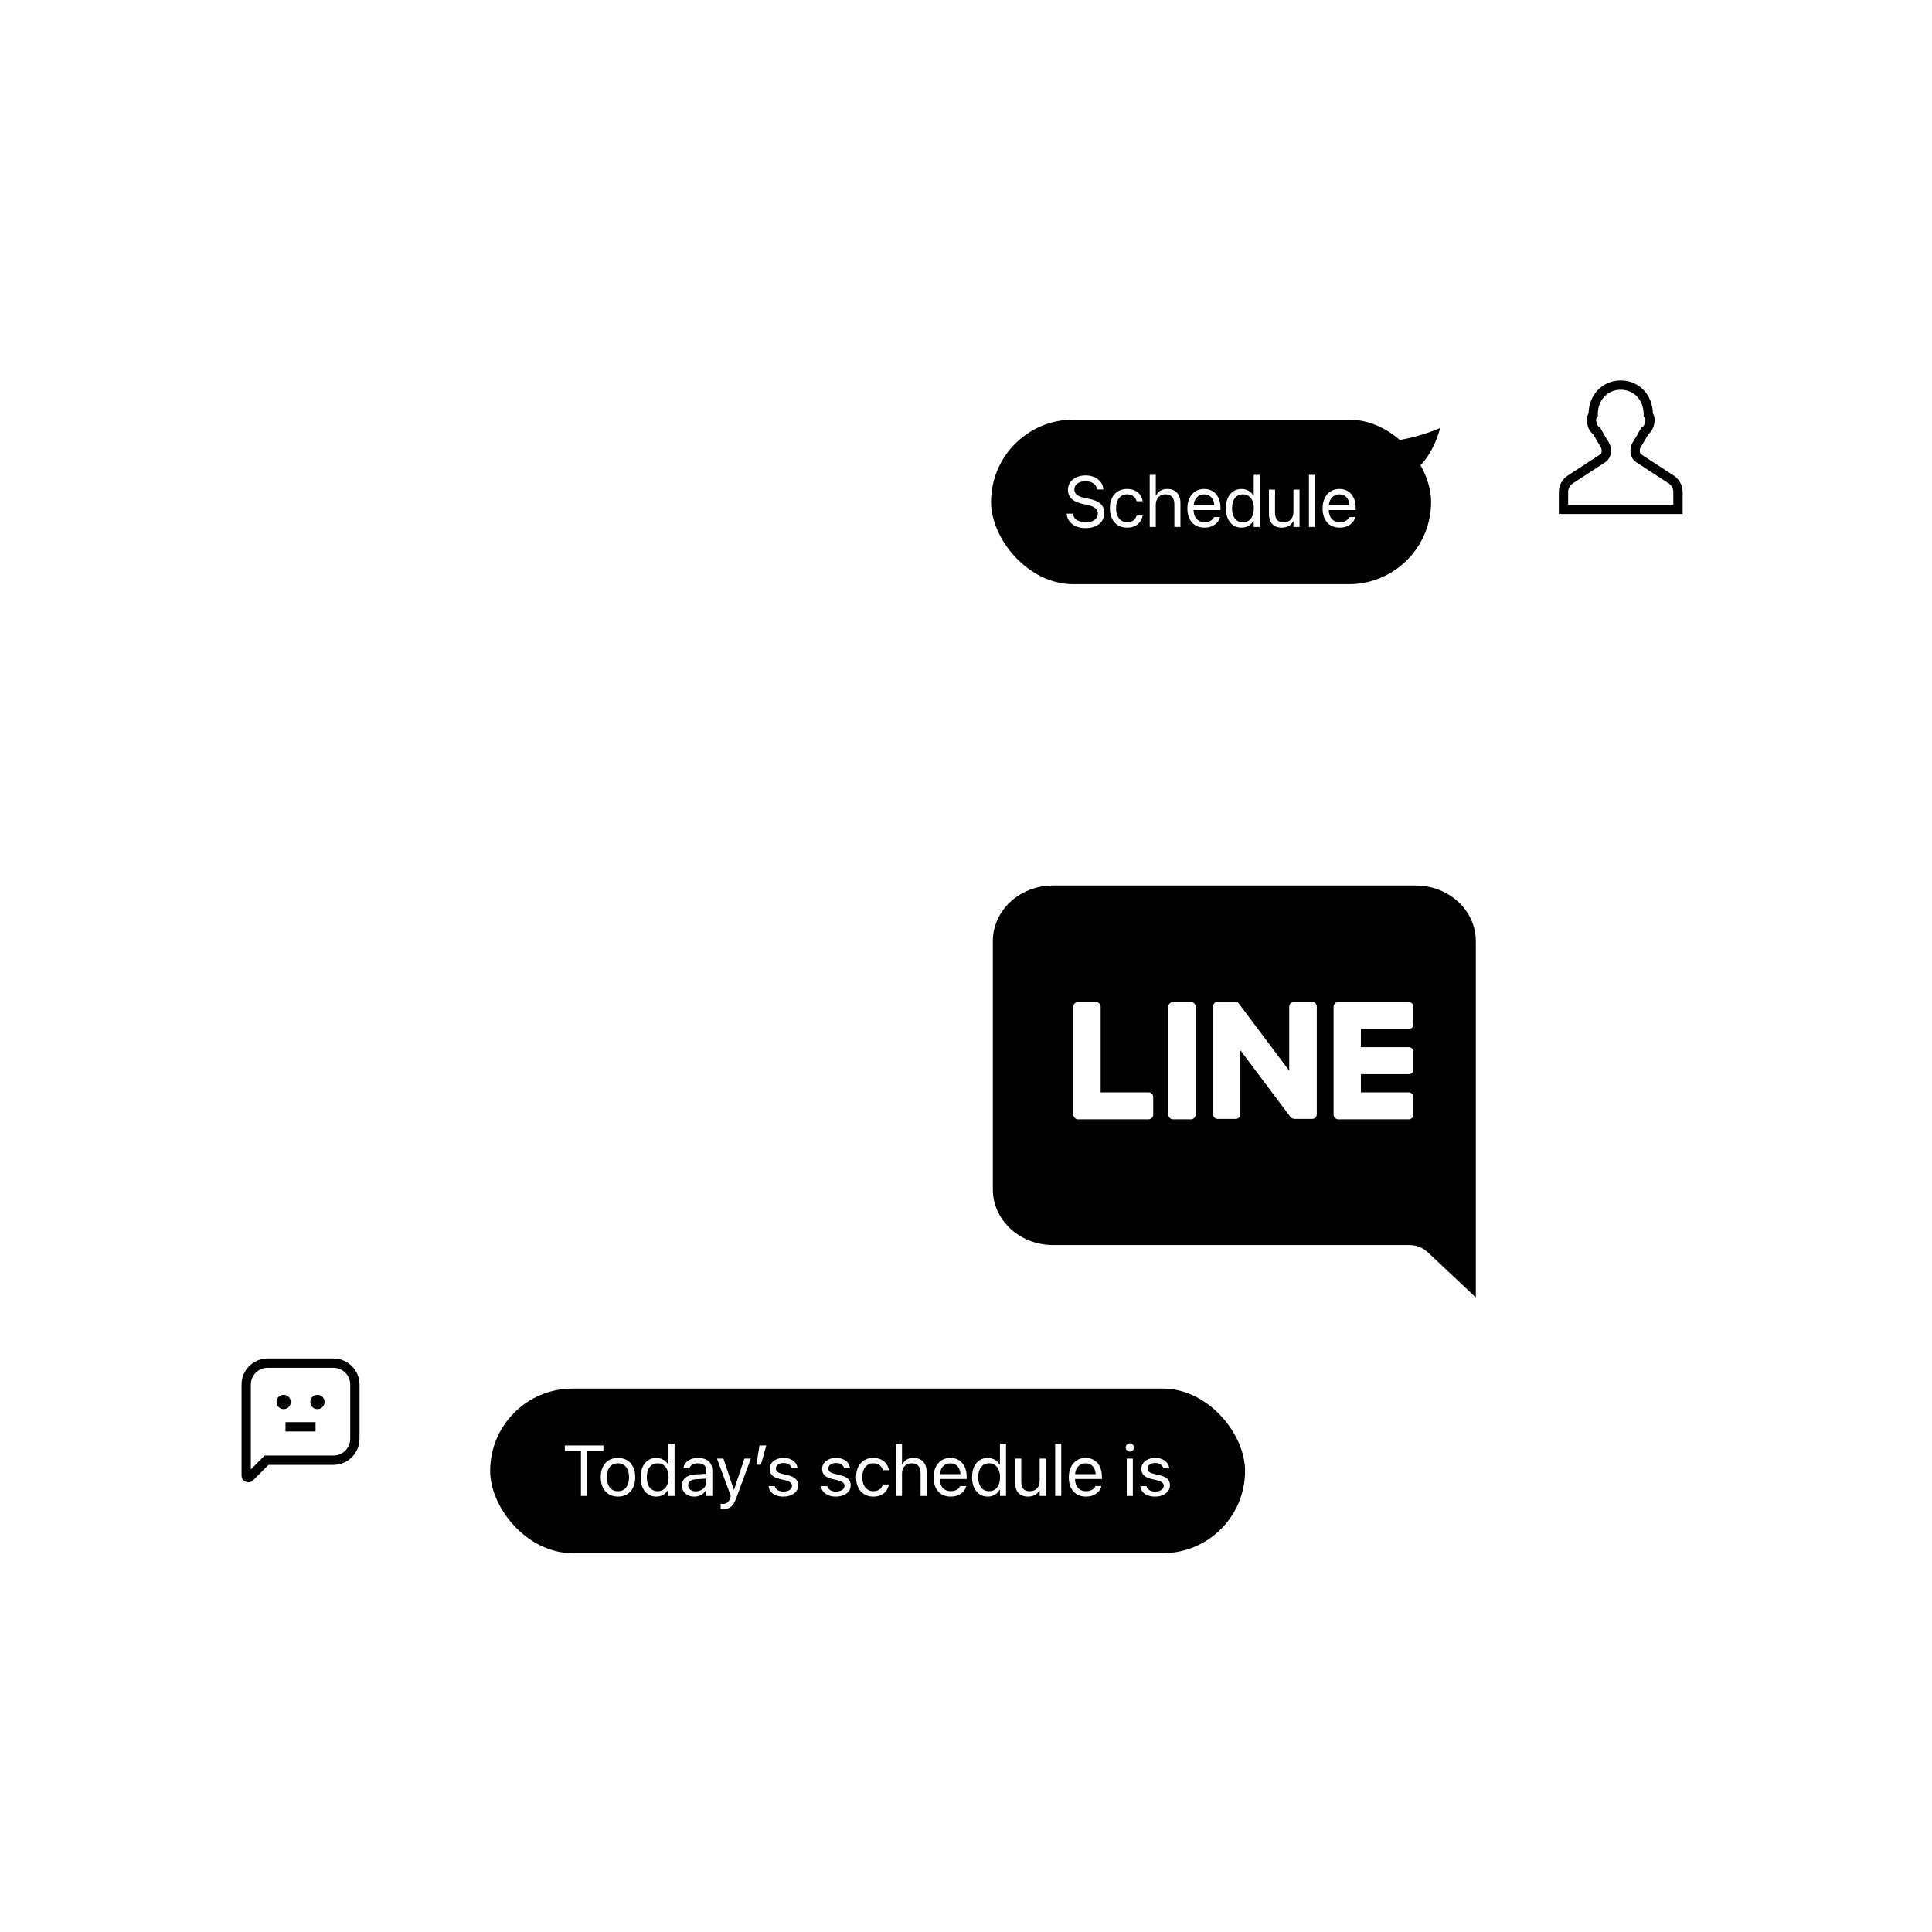<svg  viewBox="0 0 540 540" fill="#000" xmlns="http://www.w3.org/2000/svg">
<path d="M102.5 173.58C102.5 156.368 116.502 142.5 133.661 142.5H316.339C333.547 142.5 347.5 156.417 347.5 173.58V240H332.5V173.58C332.5 164.736 325.297 157.5 316.339 157.5H133.661C124.723 157.5 117.5 164.715 117.5 173.58V341.937L133.899 325.594C135.305 324.193 137.209 323.407 139.194 323.407H272.5V338.407H142.293L115.294 365.312C113.147 367.452 109.923 368.089 107.124 366.927C104.325 365.764 102.5 363.031 102.5 360V173.58Z" fill="#fff"/>
<path fill-rule="evenodd" clip-rule="evenodd" d="M290 217.5H160V202.5H290V217.5Z" fill="white"/>
<path fill-rule="evenodd" clip-rule="evenodd" d="M230 252.5H160V237.5H230V252.5Z" fill="white"/>
<path fill-rule="evenodd" clip-rule="evenodd" d="M230 287.5H160V272.5H230V287.5Z" fill="white"/>
<path d="M294.396 240H395.604C409.058 240 420 250.263 420 262.956V380L393.954 355.491H294.396C280.942 355.491 270 345.228 270 332.534V262.956C270 250.297 280.906 240 294.396 240Z" fill="#000"/>
<path fill-rule="evenodd" clip-rule="evenodd" d="M294.396 247.5C284.62 247.5 277.5 254.855 277.5 262.956V332.534C277.5 340.656 284.641 347.991 294.396 347.991H393.954C395.864 347.991 397.702 348.72 399.093 350.029L412.5 362.644V262.956C412.5 254.835 405.359 247.5 395.604 247.5H294.396ZM294.396 232.5C277.193 232.5 262.5 245.738 262.5 262.956V332.534C262.5 349.8 277.244 362.991 294.396 362.991H390.98L414.86 385.462C417.039 387.512 420.229 388.072 422.975 386.885C425.722 385.698 427.5 382.992 427.5 380V262.956C427.5 245.691 412.756 232.5 395.604 232.5H294.396Z" fill="#fff"/>
<path d="M393.738 287.601C394.49 287.601 395.064 287 395.064 286.292V281.377C395.064 280.634 394.454 280.068 393.738 280.068H374.065C373.313 280.068 372.739 280.67 372.739 281.377V311.506C372.739 312.249 373.348 312.85 374.065 312.85H393.738C394.49 312.85 395.064 312.249 395.064 311.542V306.626C395.064 305.883 394.454 305.318 393.738 305.318H380.372V300.225H393.738C394.49 300.225 395.064 299.624 395.064 298.917V294.001C395.064 293.259 394.454 292.693 393.738 292.693H380.372V287.601H393.738Z" fill="white"/>
<path d="M320.998 305.318H307.633V281.377C307.633 280.634 307.023 280.068 306.307 280.068H301.326C300.573 280.068 300 280.67 300 281.377V311.506C300 312.249 300.609 312.85 301.326 312.85H320.998C321.751 312.85 322.324 312.249 322.324 311.542V306.626C322.324 305.883 321.715 305.318 320.998 305.318Z" fill="white"/>
<path d="M332.859 280.068H327.879C327.146 280.068 326.553 280.654 326.553 281.377V311.542C326.553 312.264 327.146 312.85 327.879 312.85H332.859C333.592 312.85 334.185 312.264 334.185 311.542V281.377C334.185 280.654 333.592 280.068 332.859 280.068Z" fill="white"/>
<path d="M366.649 280.071H361.669C360.916 280.071 360.343 280.672 360.343 281.379V299.273L346.368 280.637C346.368 280.637 346.296 280.53 346.26 280.495L346.189 280.389L346.117 280.318H346.081L346.009 280.248H345.973L345.902 280.177H345.866L345.794 280.106H345.687V280.035H340.383C339.631 280 339.058 280.601 339.058 281.308V311.438C339.058 312.18 339.667 312.746 340.383 312.746H345.364C346.117 312.746 346.69 312.145 346.69 311.438V293.544L360.665 312.18C360.665 312.18 360.88 312.428 361.024 312.499L361.095 312.569H361.203L361.274 312.64H361.418C361.418 312.64 361.633 312.746 361.776 312.746H366.721C367.474 312.746 368.047 312.145 368.047 311.438V281.308C368.047 280.566 367.438 280 366.721 280L366.649 280.071Z" fill="white"/>
<rect x="416" y="88" width="74" height="74" rx="30" fill="#fff"/>
<path d="M452.574 106.347C447.776 106.557 444.206 110.308 444.005 115.413L444.002 115.548L443.93 115.676C443.59 116.323 443.425 117.097 443.554 117.979L443.628 118.41C443.906 119.799 444.477 120.706 445.198 121.283L445.308 121.364L445.156 121.082C445.992 122.637 446.617 123.701 447.372 124.894C447.826 125.612 447.767 126.661 447.27 127.01L438.182 132.932C437.42 133.429 436.794 134.108 436.361 134.908C435.927 135.708 435.7 136.603 435.7 137.513V143.662H470.3V137.513C470.3 135.665 469.367 133.942 467.818 132.932L458.694 126.985C458.234 126.661 458.174 125.612 458.629 124.894L458.946 124.388C459.36 123.72 459.748 123.065 460.173 122.308L460.69 121.364L460.802 121.283C461.595 120.649 462.207 119.614 462.447 117.98L462.484 117.608C462.525 116.878 462.362 116.23 462.071 115.675L461.996 115.548L462.004 115.866C462.004 110.379 458.154 106.338 453 106.338L452.574 106.347ZM453.366 108.947C456.747 109.123 459.228 111.734 459.395 115.463L459.402 115.86L459.4 116.369L459.662 116.717C459.831 116.941 459.928 117.233 459.874 117.604C459.712 118.711 459.398 119.138 459.047 119.342L458.729 119.527L458.555 119.851C457.75 121.349 457.156 122.359 456.432 123.503C455.305 125.283 455.453 127.887 457.237 129.138L466.399 135.11L466.632 135.28C467.304 135.821 467.7 136.64 467.7 137.513V141.062H438.3V137.513C438.3 136.543 438.79 135.64 439.602 135.111L448.726 129.163C450.547 127.886 450.695 125.283 449.569 123.503C448.949 122.524 448.424 121.641 447.779 120.465L447.272 119.527L446.954 119.342C446.602 119.138 446.289 118.711 446.126 117.603C446.072 117.233 446.17 116.941 446.339 116.716L446.623 116.338L446.595 115.798C446.597 111.788 449.311 108.938 453 108.938L453.366 108.947Z" fill="#000"/>
<g filter="url(#filter0_d_594_40359)">
<rect x="277" y="116" width="123" height="46" rx="23" fill="#000"/>
<path d="M402.515 118.359C399.763 119.539 393.078 121.898 388.36 121.898C387.574 125.437 387.416 133.223 393.078 131.335C398.74 129.448 401.729 121.505 402.515 118.359Z" fill="#000"/>
<path d="M303.435 146.312C304.49 146.312 305.408 146.14 306.189 145.795C306.97 145.45 307.573 144.962 307.996 144.33C308.425 143.699 308.64 142.947 308.64 142.074V142.064C308.64 141.381 308.5 140.788 308.22 140.287C307.947 139.786 307.511 139.363 306.912 139.018C306.313 138.673 305.522 138.393 304.539 138.178L302.976 137.826C302.032 137.624 301.349 137.335 300.925 136.957C300.502 136.573 300.291 136.098 300.291 135.531V135.521C300.291 135.04 300.427 134.63 300.701 134.291C300.974 133.946 301.345 133.682 301.814 133.5C302.283 133.311 302.813 133.217 303.406 133.217C304.018 133.217 304.552 133.311 305.007 133.5C305.463 133.682 305.828 133.936 306.101 134.262C306.375 134.587 306.544 134.968 306.609 135.404L306.629 135.531H308.386L308.377 135.395C308.331 134.672 308.093 134.027 307.664 133.461C307.24 132.888 306.668 132.436 305.945 132.104C305.222 131.765 304.392 131.596 303.455 131.596C302.491 131.596 301.635 131.765 300.886 132.104C300.144 132.442 299.561 132.911 299.138 133.51C298.715 134.102 298.5 134.789 298.494 135.57V135.58C298.494 136.602 298.816 137.439 299.461 138.09C300.112 138.741 301.137 139.223 302.537 139.535L304.099 139.877C305.069 140.092 305.769 140.398 306.199 140.795C306.629 141.186 306.843 141.677 306.843 142.27V142.279C306.843 142.755 306.703 143.174 306.423 143.539C306.143 143.904 305.753 144.187 305.252 144.389C304.757 144.59 304.184 144.691 303.533 144.691C302.856 144.691 302.254 144.597 301.726 144.408C301.199 144.219 300.779 143.956 300.466 143.617C300.154 143.272 299.972 142.865 299.92 142.396L299.9 142.279H298.142L298.152 142.396C298.224 143.165 298.481 143.845 298.923 144.438C299.373 145.023 299.981 145.482 300.75 145.814C301.518 146.146 302.413 146.312 303.435 146.312ZM315.018 146.186C315.844 146.186 316.557 146.046 317.156 145.766C317.755 145.479 318.24 145.089 318.611 144.594C318.982 144.092 319.233 143.523 319.363 142.885L319.383 142.787L317.703 142.797L317.684 142.855C317.501 143.441 317.186 143.894 316.736 144.213C316.294 144.525 315.717 144.682 315.008 144.682C314.396 144.682 313.859 144.522 313.396 144.203C312.941 143.884 312.586 143.432 312.332 142.846C312.078 142.26 311.951 141.563 311.951 140.756V140.746C311.951 139.958 312.075 139.275 312.322 138.695C312.576 138.116 312.931 137.67 313.387 137.357C313.842 137.038 314.383 136.879 315.008 136.879C315.763 136.879 316.365 137.064 316.814 137.436C317.27 137.8 317.56 138.243 317.684 138.764L317.703 138.803H319.383L319.373 138.734C319.275 138.122 319.044 137.562 318.68 137.055C318.315 136.547 317.824 136.14 317.205 135.834C316.593 135.528 315.861 135.375 315.008 135.375C314.031 135.375 313.185 135.596 312.469 136.039C311.753 136.482 311.196 137.104 310.799 137.904C310.408 138.705 310.213 139.649 310.213 140.736V140.756C310.213 141.863 310.408 142.823 310.799 143.637C311.196 144.444 311.753 145.072 312.469 145.521C313.191 145.964 314.041 146.186 315.018 146.186ZM321.346 146H323.045V139.838C323.045 139.232 323.156 138.708 323.377 138.266C323.605 137.823 323.921 137.481 324.325 137.24C324.735 136.999 325.213 136.879 325.76 136.879C326.587 136.879 327.205 137.117 327.616 137.592C328.032 138.061 328.241 138.767 328.241 139.711V146H329.94V139.32C329.94 138.493 329.793 137.787 329.5 137.201C329.207 136.609 328.788 136.156 328.241 135.844C327.694 135.531 327.036 135.375 326.268 135.375C325.493 135.375 324.852 135.531 324.344 135.844C323.836 136.15 323.446 136.586 323.172 137.152H323.045V131.439H321.346V146ZM336.669 146.186C337.268 146.186 337.815 146.107 338.309 145.951C338.804 145.795 339.234 145.58 339.598 145.307C339.963 145.033 340.263 144.727 340.497 144.389C340.731 144.044 340.891 143.686 340.975 143.314L340.995 143.236H339.305L339.266 143.324C339.175 143.552 339.016 143.77 338.788 143.979C338.56 144.18 338.27 144.346 337.919 144.477C337.574 144.607 337.17 144.672 336.708 144.672C336.076 144.672 335.526 144.532 335.057 144.252C334.595 143.972 334.237 143.572 333.983 143.051C333.736 142.523 333.612 141.889 333.612 141.146V140.482C333.612 139.701 333.739 139.044 333.993 138.51C334.253 137.976 334.605 137.572 335.048 137.299C335.49 137.025 335.992 136.889 336.552 136.889C337.111 136.889 337.606 137.019 338.036 137.279C338.466 137.54 338.804 137.934 339.052 138.461C339.299 138.988 339.423 139.662 339.423 140.482V141.146L340.263 139.906H332.743V141.264H341.122V140.609C341.122 139.568 340.94 138.656 340.575 137.875C340.21 137.087 339.686 136.475 339.003 136.039C338.319 135.596 337.505 135.375 336.561 135.375C335.617 135.375 334.79 135.606 334.081 136.068C333.378 136.524 332.834 137.159 332.45 137.973C332.066 138.786 331.874 139.73 331.874 140.805V140.814C331.874 141.908 332.066 142.859 332.45 143.666C332.834 144.467 333.384 145.089 334.1 145.531C334.817 145.967 335.673 146.186 336.669 146.186ZM347.021 146.186C347.509 146.186 347.958 146.111 348.368 145.961C348.785 145.811 349.156 145.596 349.482 145.316C349.807 145.036 350.074 144.701 350.282 144.311H350.419V146H352.118V131.439H350.419V137.23H350.282C350.094 136.846 349.833 136.518 349.501 136.244C349.169 135.971 348.792 135.759 348.368 135.609C347.945 135.453 347.493 135.375 347.011 135.375C346.132 135.375 345.364 135.6 344.706 136.049C344.049 136.492 343.538 137.117 343.173 137.924C342.808 138.731 342.626 139.678 342.626 140.766V140.785C342.626 141.872 342.808 142.823 343.173 143.637C343.538 144.444 344.049 145.072 344.706 145.521C345.364 145.964 346.135 146.186 347.021 146.186ZM347.392 144.682C346.767 144.682 346.226 144.525 345.771 144.213C345.315 143.9 344.967 143.454 344.726 142.875C344.485 142.289 344.364 141.592 344.364 140.785V140.766C344.364 139.958 344.485 139.265 344.726 138.686C344.967 138.106 345.315 137.66 345.771 137.348C346.226 137.035 346.767 136.879 347.392 136.879C348.017 136.879 348.557 137.038 349.013 137.357C349.469 137.67 349.82 138.119 350.068 138.705C350.321 139.285 350.448 139.971 350.448 140.766V140.785C350.448 141.579 350.325 142.27 350.077 142.855C349.83 143.441 349.475 143.894 349.013 144.213C348.557 144.525 348.017 144.682 347.392 144.682ZM358.271 146.186C358.785 146.186 359.244 146.117 359.648 145.98C360.058 145.844 360.41 145.645 360.703 145.385C360.996 145.124 361.227 144.815 361.396 144.457H361.523V146H363.222V135.561H361.523V141.732C361.523 142.188 361.461 142.598 361.338 142.963C361.22 143.327 361.041 143.637 360.8 143.891C360.56 144.145 360.267 144.34 359.921 144.477C359.576 144.613 359.179 144.682 358.73 144.682C357.903 144.682 357.304 144.454 356.933 143.998C356.562 143.542 356.377 142.855 356.377 141.938V135.561H354.677V142.328C354.677 143.135 354.811 143.829 355.078 144.408C355.351 144.988 355.755 145.43 356.289 145.736C356.829 146.036 357.49 146.186 358.271 146.186ZM365.859 146H367.559V131.439H365.859V146ZM374.463 146.186C375.062 146.186 375.609 146.107 376.104 145.951C376.599 145.795 377.028 145.58 377.393 145.307C377.758 145.033 378.057 144.727 378.291 144.389C378.526 144.044 378.685 143.686 378.77 143.314L378.789 143.236H377.1L377.061 143.324C376.97 143.552 376.81 143.77 376.582 143.979C376.355 144.18 376.065 144.346 375.713 144.477C375.368 144.607 374.965 144.672 374.502 144.672C373.871 144.672 373.321 144.532 372.852 144.252C372.39 143.972 372.032 143.572 371.778 143.051C371.53 142.523 371.407 141.889 371.407 141.146V140.482C371.407 139.701 371.534 139.044 371.787 138.51C372.048 137.976 372.399 137.572 372.842 137.299C373.285 137.025 373.786 136.889 374.346 136.889C374.906 136.889 375.401 137.019 375.83 137.279C376.26 137.54 376.599 137.934 376.846 138.461C377.093 138.988 377.217 139.662 377.217 140.482V141.146L378.057 139.906H370.537V141.264H378.916V140.609C378.916 139.568 378.734 138.656 378.37 137.875C378.005 137.087 377.481 136.475 376.797 136.039C376.114 135.596 375.3 135.375 374.356 135.375C373.412 135.375 372.585 135.606 371.875 136.068C371.172 136.524 370.629 137.159 370.245 137.973C369.86 138.786 369.668 139.73 369.668 140.805V140.814C369.668 141.908 369.86 142.859 370.245 143.666C370.629 144.467 371.179 145.089 371.895 145.531C372.611 145.967 373.467 146.186 374.463 146.186Z" fill="white"/>
</g>
<g filter="url(#filter1_d_594_40359)">
<rect x="137" y="387" width="211" height="46" rx="23" fill="#000"/>
<path d="M162.379 417H164.137V404.49H168.659V402.908H157.868V404.49H162.379V417ZM172.731 417.186C173.714 417.186 174.564 416.967 175.28 416.531C176.003 416.095 176.559 415.473 176.95 414.666C177.347 413.859 177.546 412.898 177.546 411.785V411.766C177.546 410.652 177.347 409.692 176.95 408.885C176.559 408.077 176.003 407.459 175.28 407.029C174.564 406.593 173.711 406.375 172.721 406.375C171.745 406.375 170.895 406.593 170.173 407.029C169.45 407.459 168.89 408.077 168.493 408.885C168.102 409.692 167.907 410.652 167.907 411.766V411.785C167.907 412.898 168.102 413.859 168.493 414.666C168.89 415.473 169.45 416.095 170.173 416.531C170.895 416.967 171.748 417.186 172.731 417.186ZM172.731 415.682C172.08 415.682 171.524 415.529 171.061 415.223C170.606 414.91 170.254 414.464 170.007 413.885C169.766 413.305 169.645 412.605 169.645 411.785V411.766C169.645 410.945 169.766 410.245 170.007 409.666C170.254 409.087 170.606 408.644 171.061 408.338C171.524 408.032 172.077 407.879 172.721 407.879C173.373 407.879 173.926 408.032 174.382 408.338C174.844 408.644 175.195 409.087 175.436 409.666C175.684 410.245 175.807 410.945 175.807 411.766V411.785C175.807 412.605 175.684 413.305 175.436 413.885C175.195 414.464 174.844 414.91 174.382 415.223C173.926 415.529 173.376 415.682 172.731 415.682ZM183.445 417.186C183.933 417.186 184.382 417.111 184.792 416.961C185.209 416.811 185.58 416.596 185.905 416.316C186.231 416.036 186.498 415.701 186.706 415.311H186.843V417H188.542V402.439H186.843V408.23H186.706C186.517 407.846 186.257 407.518 185.925 407.244C185.593 406.971 185.215 406.759 184.792 406.609C184.369 406.453 183.917 406.375 183.435 406.375C182.556 406.375 181.788 406.6 181.13 407.049C180.473 407.492 179.961 408.117 179.597 408.924C179.232 409.731 179.05 410.678 179.05 411.766V411.785C179.05 412.872 179.232 413.823 179.597 414.637C179.961 415.444 180.473 416.072 181.13 416.521C181.788 416.964 182.559 417.186 183.445 417.186ZM183.816 415.682C183.191 415.682 182.65 415.525 182.195 415.213C181.739 414.9 181.39 414.454 181.15 413.875C180.909 413.289 180.788 412.592 180.788 411.785V411.766C180.788 410.958 180.909 410.265 181.15 409.686C181.39 409.106 181.739 408.66 182.195 408.348C182.65 408.035 183.191 407.879 183.816 407.879C184.441 407.879 184.981 408.038 185.437 408.357C185.892 408.67 186.244 409.119 186.491 409.705C186.745 410.285 186.872 410.971 186.872 411.766V411.785C186.872 412.579 186.749 413.27 186.501 413.855C186.254 414.441 185.899 414.894 185.437 415.213C184.981 415.525 184.441 415.682 183.816 415.682ZM194.089 417.186C194.565 417.186 195.001 417.117 195.398 416.98C195.795 416.844 196.153 416.645 196.472 416.385C196.791 416.118 197.058 415.799 197.273 415.428H197.4V417H199.099V409.832C199.099 409.116 198.943 408.501 198.63 407.986C198.324 407.465 197.872 407.068 197.273 406.795C196.681 406.515 195.964 406.375 195.125 406.375C194.363 406.375 193.689 406.495 193.103 406.736C192.517 406.977 192.045 407.309 191.687 407.732C191.329 408.156 191.111 408.644 191.033 409.197L191.023 409.266H192.703L192.712 409.227C192.843 408.803 193.11 408.475 193.513 408.24C193.917 407.999 194.438 407.879 195.076 407.879C195.844 407.879 196.423 408.051 196.814 408.396C197.205 408.742 197.4 409.236 197.4 409.881V413.094C197.4 413.589 197.273 414.035 197.019 414.432C196.765 414.829 196.414 415.141 195.964 415.369C195.522 415.597 195.017 415.711 194.451 415.711C193.839 415.711 193.334 415.564 192.937 415.271C192.546 414.979 192.351 414.572 192.351 414.051V414.031C192.351 413.517 192.533 413.117 192.898 412.83C193.269 412.544 193.842 412.378 194.617 412.332L198.25 412.107V410.76L194.412 410.984C193.604 411.03 192.918 411.18 192.351 411.434C191.785 411.688 191.352 412.036 191.052 412.479C190.759 412.915 190.613 413.442 190.613 414.061V414.08C190.613 414.712 190.763 415.262 191.062 415.73C191.368 416.193 191.782 416.551 192.302 416.805C192.83 417.059 193.425 417.186 194.089 417.186ZM202.205 420.623C202.83 420.623 203.354 420.532 203.777 420.35C204.207 420.167 204.575 419.858 204.881 419.422C205.193 418.992 205.493 418.4 205.779 417.645L209.852 406.561H208.064L204.9 416.082L205.506 415.174H204.773L205.369 416.082L202.205 406.561H200.389L204.256 417.01L204.051 417.625C203.862 418.224 203.611 418.637 203.299 418.865C202.986 419.1 202.583 419.217 202.088 419.217C201.971 419.217 201.854 419.214 201.736 419.207C201.619 419.201 201.515 419.188 201.424 419.168V420.564C201.535 420.584 201.661 420.597 201.805 420.604C201.948 420.617 202.081 420.623 202.205 420.623ZM211.424 408.279H212.674L214.178 402.908H212.274L211.424 408.279ZM218.944 417.186C219.738 417.186 220.448 417.055 221.073 416.795C221.698 416.528 222.193 416.16 222.557 415.691C222.922 415.216 223.104 414.669 223.104 414.051V414.031C223.104 413.283 222.87 412.687 222.401 412.244C221.932 411.795 221.197 411.45 220.194 411.209L218.573 410.818C218.176 410.721 217.85 410.604 217.596 410.467C217.343 410.33 217.154 410.171 217.03 409.988C216.913 409.799 216.854 409.591 216.854 409.363V409.344C216.854 409.031 216.945 408.761 217.128 408.533C217.31 408.299 217.561 408.117 217.88 407.986C218.199 407.856 218.567 407.791 218.983 407.791C219.615 407.791 220.126 407.928 220.516 408.201C220.907 408.468 221.154 408.816 221.259 409.246V409.266H222.919L222.909 409.236C222.844 408.663 222.639 408.162 222.294 407.732C221.955 407.303 221.503 406.971 220.936 406.736C220.376 406.495 219.725 406.375 218.983 406.375C218.248 406.375 217.587 406.508 217.001 406.775C216.415 407.036 215.953 407.397 215.614 407.859C215.282 408.315 215.116 408.836 215.116 409.422V409.432C215.116 409.926 215.217 410.359 215.419 410.73C215.621 411.095 215.933 411.404 216.356 411.658C216.779 411.906 217.317 412.107 217.968 412.264L219.598 412.654C220.23 412.811 220.682 413.012 220.956 413.26C221.229 413.501 221.366 413.8 221.366 414.158V414.178C221.366 414.49 221.265 414.767 221.063 415.008C220.861 415.249 220.585 415.438 220.233 415.574C219.882 415.704 219.468 415.77 218.993 415.77C218.316 415.77 217.772 415.636 217.362 415.369C216.958 415.096 216.688 414.731 216.552 414.275V414.256H214.823V414.275C214.888 414.861 215.096 415.372 215.448 415.809C215.806 416.245 216.281 416.583 216.874 416.824C217.473 417.065 218.163 417.186 218.944 417.186ZM233.613 417.186C234.407 417.186 235.117 417.055 235.742 416.795C236.367 416.528 236.862 416.16 237.226 415.691C237.591 415.216 237.773 414.669 237.773 414.051V414.031C237.773 413.283 237.539 412.687 237.07 412.244C236.601 411.795 235.865 411.45 234.863 411.209L233.242 410.818C232.845 410.721 232.519 410.604 232.265 410.467C232.011 410.33 231.823 410.171 231.699 409.988C231.582 409.799 231.523 409.591 231.523 409.363V409.344C231.523 409.031 231.614 408.761 231.796 408.533C231.979 408.299 232.229 408.117 232.548 407.986C232.867 407.856 233.235 407.791 233.652 407.791C234.283 407.791 234.795 407.928 235.185 408.201C235.576 408.468 235.823 408.816 235.927 409.246V409.266H237.588L237.578 409.236C237.513 408.663 237.308 408.162 236.963 407.732C236.624 407.303 236.171 406.971 235.605 406.736C235.045 406.495 234.394 406.375 233.652 406.375C232.916 406.375 232.255 406.508 231.67 406.775C231.084 407.036 230.621 407.397 230.283 407.859C229.951 408.315 229.785 408.836 229.785 409.422V409.432C229.785 409.926 229.886 410.359 230.088 410.73C230.289 411.095 230.602 411.404 231.025 411.658C231.448 411.906 231.985 412.107 232.636 412.264L234.267 412.654C234.899 412.811 235.351 413.012 235.625 413.26C235.898 413.501 236.035 413.8 236.035 414.158V414.178C236.035 414.49 235.934 414.767 235.732 415.008C235.53 415.249 235.254 415.438 234.902 415.574C234.55 415.704 234.137 415.77 233.662 415.77C232.985 415.77 232.441 415.636 232.031 415.369C231.627 415.096 231.357 414.731 231.22 414.275V414.256H229.492V414.275C229.557 414.861 229.765 415.372 230.117 415.809C230.475 416.245 230.95 416.583 231.543 416.824C232.142 417.065 232.832 417.186 233.613 417.186ZM244.082 417.186C244.909 417.186 245.622 417.046 246.221 416.766C246.82 416.479 247.305 416.089 247.676 415.594C248.047 415.092 248.298 414.523 248.428 413.885L248.447 413.787L246.768 413.797L246.748 413.855C246.566 414.441 246.25 414.894 245.801 415.213C245.358 415.525 244.782 415.682 244.072 415.682C243.46 415.682 242.923 415.522 242.461 415.203C242.005 414.884 241.65 414.432 241.396 413.846C241.143 413.26 241.016 412.563 241.016 411.756V411.746C241.016 410.958 241.139 410.275 241.387 409.695C241.641 409.116 241.995 408.67 242.451 408.357C242.907 408.038 243.447 407.879 244.072 407.879C244.827 407.879 245.43 408.064 245.879 408.436C246.335 408.8 246.624 409.243 246.748 409.764L246.768 409.803H248.447L248.438 409.734C248.34 409.122 248.109 408.562 247.744 408.055C247.38 407.547 246.888 407.14 246.27 406.834C245.658 406.528 244.925 406.375 244.072 406.375C243.096 406.375 242.249 406.596 241.533 407.039C240.817 407.482 240.26 408.104 239.863 408.904C239.473 409.705 239.277 410.649 239.277 411.736V411.756C239.277 412.863 239.473 413.823 239.863 414.637C240.26 415.444 240.817 416.072 241.533 416.521C242.256 416.964 243.105 417.186 244.082 417.186ZM250.411 417H252.11V410.838C252.11 410.232 252.22 409.708 252.442 409.266C252.67 408.823 252.985 408.481 253.389 408.24C253.799 407.999 254.278 407.879 254.825 407.879C255.651 407.879 256.27 408.117 256.68 408.592C257.097 409.061 257.305 409.767 257.305 410.711V417H259.004V410.32C259.004 409.493 258.858 408.787 258.565 408.201C258.272 407.609 257.852 407.156 257.305 406.844C256.758 406.531 256.101 406.375 255.332 406.375C254.558 406.375 253.916 406.531 253.409 406.844C252.901 407.15 252.51 407.586 252.237 408.152H252.11V402.439H250.411V417ZM265.733 417.186C266.332 417.186 266.879 417.107 267.374 416.951C267.869 416.795 268.298 416.58 268.663 416.307C269.027 416.033 269.327 415.727 269.561 415.389C269.796 415.044 269.955 414.686 270.04 414.314L270.059 414.236H268.37L268.331 414.324C268.24 414.552 268.08 414.77 267.852 414.979C267.624 415.18 267.335 415.346 266.983 415.477C266.638 415.607 266.235 415.672 265.772 415.672C265.141 415.672 264.591 415.532 264.122 415.252C263.66 414.972 263.302 414.572 263.048 414.051C262.8 413.523 262.677 412.889 262.677 412.146V411.482C262.677 410.701 262.804 410.044 263.057 409.51C263.318 408.976 263.669 408.572 264.112 408.299C264.555 408.025 265.056 407.889 265.616 407.889C266.176 407.889 266.671 408.019 267.1 408.279C267.53 408.54 267.869 408.934 268.116 409.461C268.363 409.988 268.487 410.662 268.487 411.482V412.146L269.327 410.906H261.807V412.264H270.186V411.609C270.186 410.568 270.004 409.656 269.639 408.875C269.275 408.087 268.751 407.475 268.067 407.039C267.384 406.596 266.57 406.375 265.626 406.375C264.682 406.375 263.855 406.606 263.145 407.068C262.442 407.524 261.899 408.159 261.514 408.973C261.13 409.786 260.938 410.73 260.938 411.805V411.814C260.938 412.908 261.13 413.859 261.514 414.666C261.899 415.467 262.449 416.089 263.165 416.531C263.881 416.967 264.737 417.186 265.733 417.186ZM276.085 417.186C276.573 417.186 277.023 417.111 277.433 416.961C277.849 416.811 278.221 416.596 278.546 416.316C278.872 416.036 279.139 415.701 279.347 415.311H279.484V417H281.183V402.439H279.484V408.23H279.347C279.158 407.846 278.898 407.518 278.566 407.244C278.234 406.971 277.856 406.759 277.433 406.609C277.01 406.453 276.557 406.375 276.075 406.375C275.196 406.375 274.428 406.6 273.771 407.049C273.113 407.492 272.602 408.117 272.237 408.924C271.873 409.731 271.691 410.678 271.691 411.766V411.785C271.691 412.872 271.873 413.823 272.237 414.637C272.602 415.444 273.113 416.072 273.771 416.521C274.428 416.964 275.2 417.186 276.085 417.186ZM276.456 415.682C275.831 415.682 275.291 415.525 274.835 415.213C274.379 414.9 274.031 414.454 273.79 413.875C273.549 413.289 273.429 412.592 273.429 411.785V411.766C273.429 410.958 273.549 410.265 273.79 409.686C274.031 409.106 274.379 408.66 274.835 408.348C275.291 408.035 275.831 407.879 276.456 407.879C277.081 407.879 277.622 408.038 278.077 408.357C278.533 408.67 278.885 409.119 279.132 409.705C279.386 410.285 279.513 410.971 279.513 411.766V411.785C279.513 412.579 279.389 413.27 279.142 413.855C278.894 414.441 278.54 414.894 278.077 415.213C277.622 415.525 277.081 415.682 276.456 415.682ZM287.336 417.186C287.85 417.186 288.309 417.117 288.713 416.98C289.123 416.844 289.474 416.645 289.767 416.385C290.06 416.124 290.291 415.815 290.461 415.457H290.588V417H292.287V406.561H290.588V412.732C290.588 413.188 290.526 413.598 290.402 413.963C290.285 414.327 290.106 414.637 289.865 414.891C289.624 415.145 289.331 415.34 288.986 415.477C288.641 415.613 288.244 415.682 287.795 415.682C286.968 415.682 286.369 415.454 285.998 414.998C285.627 414.542 285.441 413.855 285.441 412.938V406.561H283.742V413.328C283.742 414.135 283.875 414.829 284.142 415.408C284.416 415.988 284.819 416.43 285.353 416.736C285.893 417.036 286.554 417.186 287.336 417.186ZM294.924 417H296.623V402.439H294.924V417ZM303.528 417.186C304.127 417.186 304.674 417.107 305.168 416.951C305.663 416.795 306.093 416.58 306.457 416.307C306.822 416.033 307.121 415.727 307.356 415.389C307.59 415.044 307.75 414.686 307.834 414.314L307.854 414.236H306.164L306.125 414.324C306.034 414.552 305.875 414.77 305.647 414.979C305.419 415.18 305.129 415.346 304.778 415.477C304.433 415.607 304.029 415.672 303.567 415.672C302.935 415.672 302.385 415.532 301.916 415.252C301.454 414.972 301.096 414.572 300.842 414.051C300.595 413.523 300.471 412.889 300.471 412.146V411.482C300.471 410.701 300.598 410.044 300.852 409.51C301.112 408.976 301.464 408.572 301.907 408.299C302.349 408.025 302.851 407.889 303.411 407.889C303.97 407.889 304.465 408.019 304.895 408.279C305.325 408.54 305.663 408.934 305.911 409.461C306.158 409.988 306.282 410.662 306.282 411.482V412.146L307.121 410.906H299.602V412.264H307.981V411.609C307.981 410.568 307.799 409.656 307.434 408.875C307.069 408.087 306.545 407.475 305.862 407.039C305.178 406.596 304.364 406.375 303.42 406.375C302.476 406.375 301.649 406.606 300.94 407.068C300.237 407.524 299.693 408.159 299.309 408.973C298.925 409.786 298.733 410.73 298.733 411.805V411.814C298.733 412.908 298.925 413.859 299.309 414.666C299.693 415.467 300.243 416.089 300.959 416.531C301.676 416.967 302.532 417.186 303.528 417.186ZM314.935 417H316.634V406.561H314.935V417ZM315.794 404.607C316.113 404.607 316.383 404.493 316.605 404.266C316.826 404.038 316.937 403.768 316.937 403.455C316.937 403.136 316.826 402.866 316.605 402.645C316.383 402.423 316.113 402.312 315.794 402.312C315.482 402.312 315.211 402.423 314.984 402.645C314.756 402.866 314.642 403.136 314.642 403.455C314.642 403.768 314.756 404.038 314.984 404.266C315.211 404.493 315.482 404.607 315.794 404.607ZM322.836 417.186C323.63 417.186 324.339 417.055 324.964 416.795C325.589 416.528 326.084 416.16 326.449 415.691C326.813 415.216 326.996 414.669 326.996 414.051V414.031C326.996 413.283 326.761 412.687 326.293 412.244C325.824 411.795 325.088 411.45 324.086 411.209L322.464 410.818C322.067 410.721 321.742 410.604 321.488 410.467C321.234 410.33 321.045 410.171 320.921 409.988C320.804 409.799 320.746 409.591 320.746 409.363V409.344C320.746 409.031 320.837 408.761 321.019 408.533C321.201 408.299 321.452 408.117 321.771 407.986C322.09 407.856 322.458 407.791 322.875 407.791C323.506 407.791 324.017 407.928 324.408 408.201C324.798 408.468 325.046 408.816 325.15 409.246V409.266H326.81L326.8 409.236C326.735 408.663 326.53 408.162 326.185 407.732C325.847 407.303 325.394 406.971 324.828 406.736C324.268 406.495 323.617 406.375 322.875 406.375C322.139 406.375 321.478 406.508 320.892 406.775C320.306 407.036 319.844 407.397 319.505 407.859C319.173 408.315 319.007 408.836 319.007 409.422V409.432C319.007 409.926 319.108 410.359 319.31 410.73C319.512 411.095 319.824 411.404 320.248 411.658C320.671 411.906 321.208 412.107 321.859 412.264L323.49 412.654C324.121 412.811 324.574 413.012 324.847 413.26C325.121 413.501 325.257 413.8 325.257 414.158V414.178C325.257 414.49 325.157 414.767 324.955 415.008C324.753 415.249 324.476 415.438 324.125 415.574C323.773 415.704 323.36 415.77 322.884 415.77C322.207 415.77 321.664 415.636 321.254 415.369C320.85 415.096 320.58 414.731 320.443 414.275V414.256H318.714V414.275C318.78 414.861 318.988 415.372 319.339 415.809C319.698 416.245 320.173 416.583 320.765 416.824C321.364 417.065 322.054 417.186 322.836 417.186Z" fill="white"/>
</g>
<rect x="47" y="360" width="74" height="74" rx="30" fill="#fff"/>
<path d="M93.189 379.7C97.221 379.7 100.489 382.969 100.489 387V402.135C100.489 406.167 97.221 409.435 93.189 409.435L75.038 409.434L70.758 413.739C69.615 414.889 67.689 414.164 67.523 412.615L67.512 412.399V387C67.512 382.968 70.78 379.7 74.812 379.7H93.189ZM93.189 382.3H74.812C72.216 382.3 70.112 384.404 70.112 387L70.11 410.702L73.96 406.835H93.189C95.785 406.835 97.889 404.731 97.889 402.135V387C97.889 384.404 95.785 382.3 93.189 382.3ZM88.197 397.501V400.101H79.803V397.501H88.197ZM88.722 389.862C89.826 389.862 90.722 390.758 90.722 391.862C90.722 392.967 89.826 393.862 88.722 393.862C87.617 393.862 86.722 392.967 86.722 391.862C86.722 390.758 87.617 389.862 88.722 389.862ZM79.278 389.862C80.383 389.862 81.278 390.758 81.278 391.862C81.278 392.967 80.383 393.862 79.278 393.862C78.174 393.862 77.278 392.967 77.278 391.862C77.278 390.758 78.174 389.862 79.278 389.862Z" fill="#000"/>
<defs>
<filter id="filter0_d_594_40359" x="270.556" y="110.844" width="138.404" height="58.889" filterUnits="userSpaceOnUse" color-interpolation-filters="sRGB">
<feFlood flood-opacity="0" result="BackgroundImageFix"/>
<feColorMatrix in="SourceAlpha" type="matrix" values="0 0 0 0 0 0 0 0 0 0 0 0 0 0 0 0 0 0 127 0" result="hardAlpha"/>
<feOffset dy="1.289"/>
<feGaussianBlur stdDeviation="3.222"/>
<feComposite in2="hardAlpha" operator="out"/>
<feColorMatrix type="matrix" values="0 0 0 0 0 0 0 0 0 0 0 0 0 0 0 0 0 0 0.25 0"/>
<feBlend mode="normal" in2="BackgroundImageFix" result="effect1_dropShadow_594_40359"/>
<feBlend mode="normal" in="SourceGraphic" in2="effect1_dropShadow_594_40359" result="shape"/>
</filter>
<filter id="filter1_d_594_40359" x="130.318" y="381.432" width="224.364" height="59.364" filterUnits="userSpaceOnUse" color-interpolation-filters="sRGB">
<feFlood flood-opacity="0" result="BackgroundImageFix"/>
<feColorMatrix in="SourceAlpha" type="matrix" values="0 0 0 0 0 0 0 0 0 0 0 0 0 0 0 0 0 0 127 0" result="hardAlpha"/>
<feOffset dy="1.114"/>
<feGaussianBlur stdDeviation="3.341"/>
<feComposite in2="hardAlpha" operator="out"/>
<feColorMatrix type="matrix" values="0 0 0 0 0 0 0 0 0 0 0 0 0 0 0 0 0 0 0.3 0"/>
<feBlend mode="normal" in2="BackgroundImageFix" result="effect1_dropShadow_594_40359"/>
<feBlend mode="normal" in="SourceGraphic" in2="effect1_dropShadow_594_40359" result="shape"/>
</filter>
</defs>
</svg>
